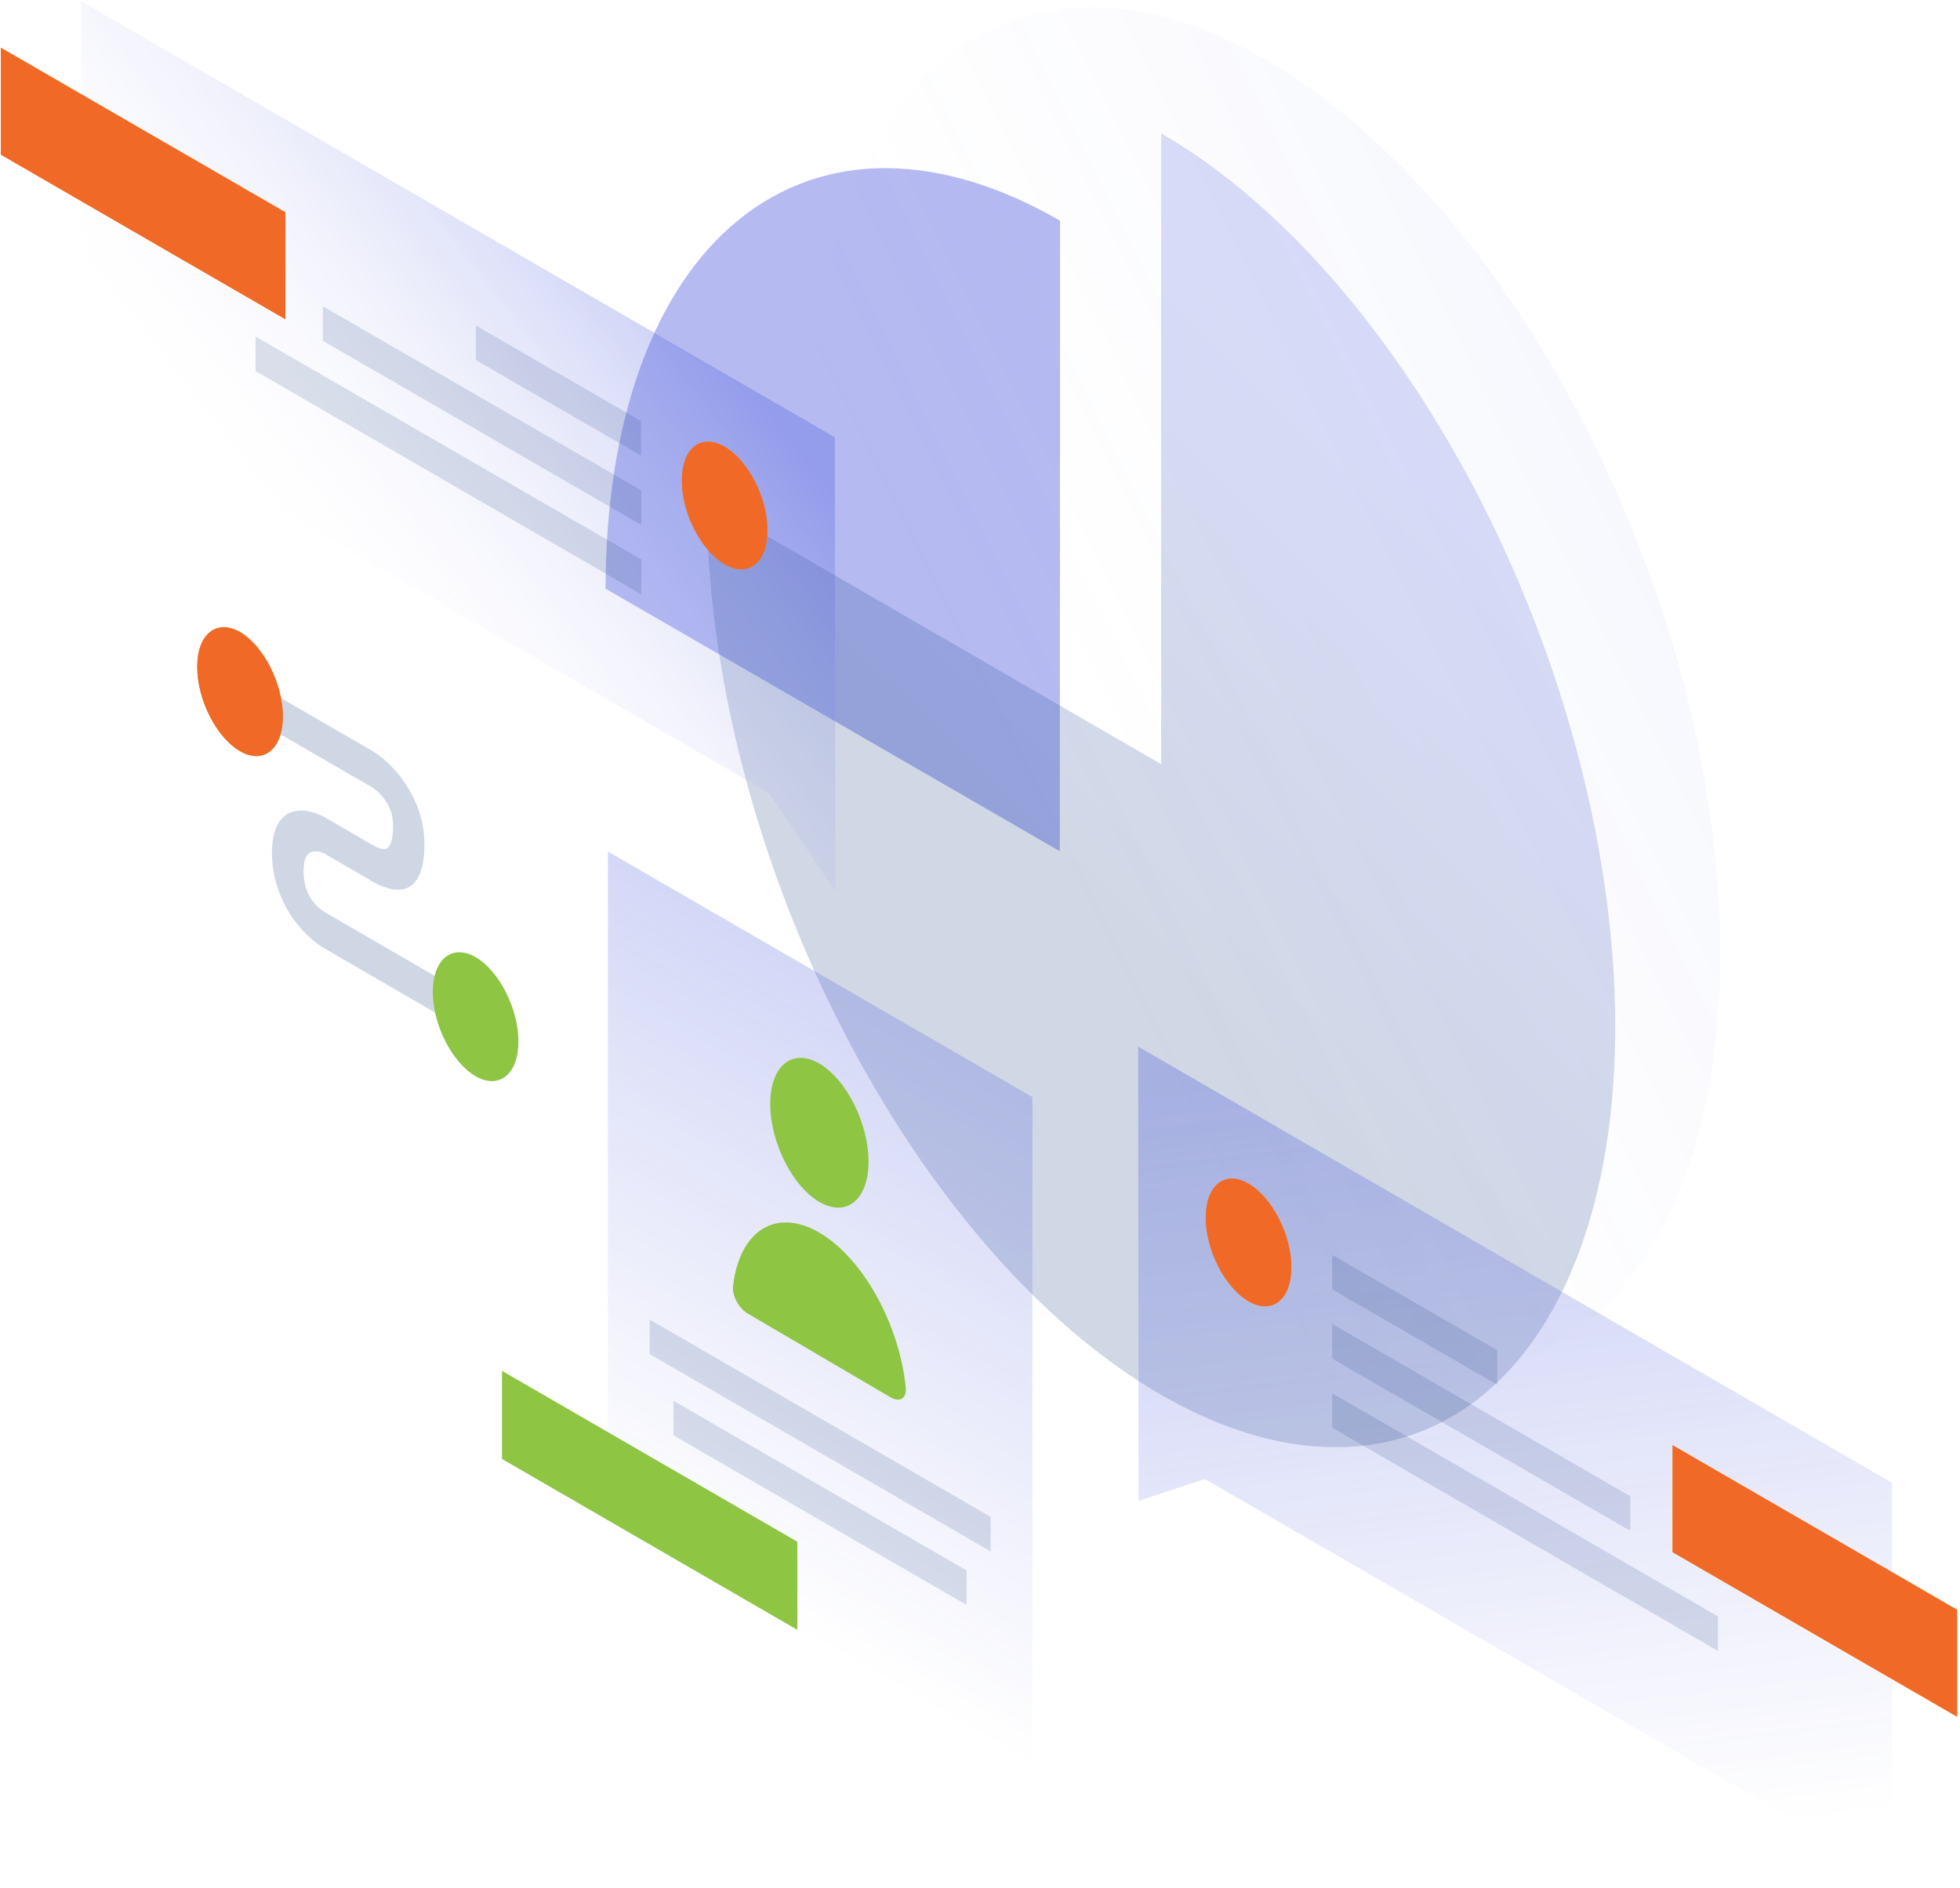 <svg width="517" height="498" viewBox="0 0 517 498" fill="none" xmlns="http://www.w3.org/2000/svg">
<path opacity="0.07" d="M453.756 251.451C453.756 343.349 400.098 386.753 333.944 348.507C267.79 310.26 214.199 204.698 214.199 112.867C214.199 20.969 267.857 -22.435 334.011 15.811C400.164 54.058 453.756 159.553 453.756 251.451Z" fill="url(#paint0_linear_685_10880)"/>
<path opacity="0.4" d="M279.618 58.211C263.848 49.101 248.278 44.412 233.778 44.345C219.277 44.279 206.046 48.9 194.887 57.943C183.728 66.985 174.907 80.18 168.893 96.859C162.879 113.537 159.739 133.43 159.739 155.266L279.551 224.525L279.618 58.211Z" fill="url(#paint1_linear_685_10880)"/>
<path opacity="0.2" d="M186.468 132.225C186.468 165.112 193.484 201.349 206.648 236.313C219.812 271.278 238.522 303.428 260.373 328.68C282.223 353.932 306.346 371.146 329.6 378.179C352.854 385.212 374.171 381.729 390.943 368.132C407.715 354.535 419.075 331.494 423.753 301.955C428.363 272.349 426.024 237.519 416.937 201.885C407.849 166.251 392.547 131.354 372.834 101.681C353.122 72.009 330.001 48.833 306.279 35.169V201.55L186.468 132.225Z" fill="url(#paint2_linear_685_10880)"/>
<path opacity="0.3" d="M220.213 115.345L21.417 0.339L21.484 104.227L202.772 209.119L220.346 235.175L220.213 115.345Z" fill="url(#paint3_linear_685_10880)"/>
<path d="M0.234 40.795V12.596L75.275 56V84.199L0.234 40.795Z" fill="#FF8B02"/>
<path d="M0.234 40.795V12.596L75.275 56V84.199L0.234 40.795Z" fill="#F06927"/>
<path opacity="0.15" d="M169.094 111.059L125.526 85.874V94.983L169.094 120.168V111.059Z" fill="#153B7C"/>
<path opacity="0.15" d="M169.16 129.344L85.165 80.783V89.892L169.16 138.454V129.344Z" fill="#153B7C"/>
<path opacity="0.15" d="M169.161 147.563L67.391 88.754V97.863L169.161 156.74V147.563Z" fill="#153B7C"/>
<path d="M179.852 126.799C179.852 135.373 184.93 145.219 191.145 148.836C197.359 152.453 202.438 148.434 202.438 139.86C202.438 131.287 197.359 121.441 191.145 117.824C184.863 114.207 179.852 118.226 179.852 126.799Z" fill="#FF8B02"/>
<path d="M179.852 126.799C179.852 135.373 184.93 145.219 191.145 148.836C197.359 152.453 202.438 148.434 202.438 139.86C202.438 131.287 197.359 121.441 191.145 117.824C184.863 114.207 179.852 118.226 179.852 126.799Z" fill="#F06927"/>
<path opacity="0.3" d="M300.199 276.033L499.061 391.107L499.128 494.995L317.84 390.102L300.332 395.862L300.199 276.033Z" fill="url(#paint4_linear_685_10880)"/>
<path d="M441.193 409.393V381.193L516.234 424.597V452.796L441.193 409.393Z" fill="#FF8B02"/>
<path d="M441.193 409.393V381.193L516.234 424.597V452.796L441.193 409.393Z" fill="#F06927"/>
<path opacity="0.15" d="M351.384 330.958L394.952 356.143V365.252L351.384 340.067V330.958Z" fill="#153B7C"/>
<path opacity="0.15" d="M351.384 349.177L430.034 394.657V403.766L351.384 358.353V349.177Z" fill="#153B7C"/>
<path opacity="0.15" d="M351.384 367.462L453.154 426.339V435.448L351.384 376.572V367.462Z" fill="#153B7C"/>
<path d="M340.626 334.24C340.626 342.813 335.547 346.832 329.333 343.215C323.118 339.598 318.04 329.752 318.04 321.178C318.04 312.605 323.118 308.586 329.333 312.203C335.547 315.82 340.626 325.666 340.626 334.24Z" fill="#FF8B02"/>
<path d="M340.626 334.24C340.626 342.813 335.547 346.832 329.333 343.215C323.118 339.598 318.04 329.752 318.04 321.178C318.04 312.605 323.118 308.586 329.333 312.203C335.547 315.82 340.626 325.666 340.626 334.24Z" fill="#F06927"/>
<path opacity="0.3" d="M160.34 224.592L272.333 289.362V497.339L160.34 432.568V224.592Z" fill="url(#paint5_linear_685_10880)"/>
<path opacity="0.15" d="M171.365 348.038L261.308 400.082V409.192L171.365 357.147V348.038Z" fill="#153B7C"/>
<path opacity="0.15" d="M177.647 369.472L254.96 414.215V423.325L177.647 378.581V369.472Z" fill="#153B7C"/>
<path d="M210.323 406.646L132.408 361.568V384.811L210.323 429.889V406.646Z" fill="#8EC543"/>
<path d="M229.1 306.376C229.1 316.423 223.287 321.179 216.137 317.026C208.987 312.873 203.173 301.285 203.173 291.171C203.173 281.124 208.987 276.368 216.137 280.521C223.287 284.741 229.1 296.329 229.1 306.376Z" fill="#8EC543"/>
<path d="M216.137 325.13C204.576 318.365 195.021 324.728 193.35 339.263C193.083 341.809 194.954 345.158 197.293 346.497L234.98 368.601C237.319 369.941 239.19 368.869 238.923 365.989C237.252 349.377 227.697 331.895 216.137 325.13Z" fill="#8EC543"/>
<path opacity="0.2" d="M97.995 207.579L69.395 191.034V181.389L97.995 197.933C100.334 199.273 103.742 202.019 106.615 206.239C109.756 210.727 111.961 216.42 111.961 222.582C111.961 229.414 110.224 233.299 106.949 234.371C103.875 235.376 100.2 233.634 97.995 232.362L86.234 225.529L86.168 225.462C85.165 224.86 83.561 224.257 82.292 224.659C81.223 224.994 80.087 225.998 80.087 229.816C80.087 233.634 81.29 235.912 82.225 237.318C83.428 239.06 85.032 240.265 86.034 240.801L86.168 240.868L122.118 261.699V271.345L86.435 250.647C83.963 249.375 80.421 246.629 77.347 242.342C74.006 237.586 71.734 231.625 71.734 224.994C71.734 218.363 74.006 215.013 77.28 214.076C80.354 213.205 83.896 214.478 86.368 215.951L97.995 222.716C99.666 223.721 100.935 224.123 101.804 223.855C102.472 223.654 103.675 222.716 103.675 217.827C103.675 214.612 102.673 212.535 101.67 211.196C100.468 209.387 98.931 208.114 97.995 207.579Z" fill="#153B7C"/>
<path d="M74.607 188.958C74.607 197.598 69.529 201.684 63.314 198.134C57.1 194.517 52.022 184.604 52.022 175.896C52.022 167.256 57.1 163.17 63.314 166.72C69.529 170.337 74.607 180.317 74.607 188.958Z" fill="#FF8B02"/>
<path d="M74.607 188.958C74.607 197.598 69.529 201.684 63.314 198.134C57.1 194.517 52.022 184.604 52.022 175.896C52.022 167.256 57.1 163.17 63.314 166.72C69.529 170.337 74.607 180.317 74.607 188.958Z" fill="#F06927"/>
<path d="M136.752 274.693C136.752 283.334 131.673 287.42 125.459 283.87C119.244 280.253 114.166 270.34 114.166 261.632C114.166 252.992 119.244 248.906 125.459 252.456C131.673 256.073 136.752 266.053 136.752 274.693Z" fill="#8EC543"/>
<defs>
<linearGradient id="paint0_linear_685_10880" x1="477.83" y1="110.619" x2="255.816" y2="220.491" gradientUnits="userSpaceOnUse">
<stop stop-color="#4755DC"/>
<stop offset="1" stop-color="white" stop-opacity="0"/>
</linearGradient>
<linearGradient id="paint1_linear_685_10880" x1="330.531" y1="96.21" x2="196.21" y2="159.31" gradientUnits="userSpaceOnUse">
<stop stop-color="#4755DC"/>
<stop offset="1" stop-color="#4755DC"/>
</linearGradient>
<linearGradient id="paint2_linear_685_10880" x1="393.085" y1="142.534" x2="294.665" y2="243.911" gradientUnits="userSpaceOnUse">
<stop offset="0.005" stop-color="#4755DC"/>
<stop offset="1" stop-color="#153B7C"/>
</linearGradient>
<linearGradient id="paint3_linear_685_10880" x1="176.874" y1="73.752" x2="74.016" y2="154.095" gradientUnits="userSpaceOnUse">
<stop stop-color="#4755DC"/>
<stop offset="1" stop-color="white" stop-opacity="0"/>
</linearGradient>
<linearGradient id="paint4_linear_685_10880" x1="385.637" y1="279.418" x2="411.464" y2="488.404" gradientUnits="userSpaceOnUse">
<stop stop-color="#4755DC"/>
<stop offset="1" stop-color="#4755DC" stop-opacity="0"/>
</linearGradient>
<linearGradient id="paint5_linear_685_10880" x1="284.328" y1="242.922" x2="184.564" y2="415.353" gradientUnits="userSpaceOnUse">
<stop offset="0.01" stop-color="#4755DC"/>
<stop offset="1" stop-color="#4755DC" stop-opacity="0"/>
</linearGradient>
</defs>
</svg>

